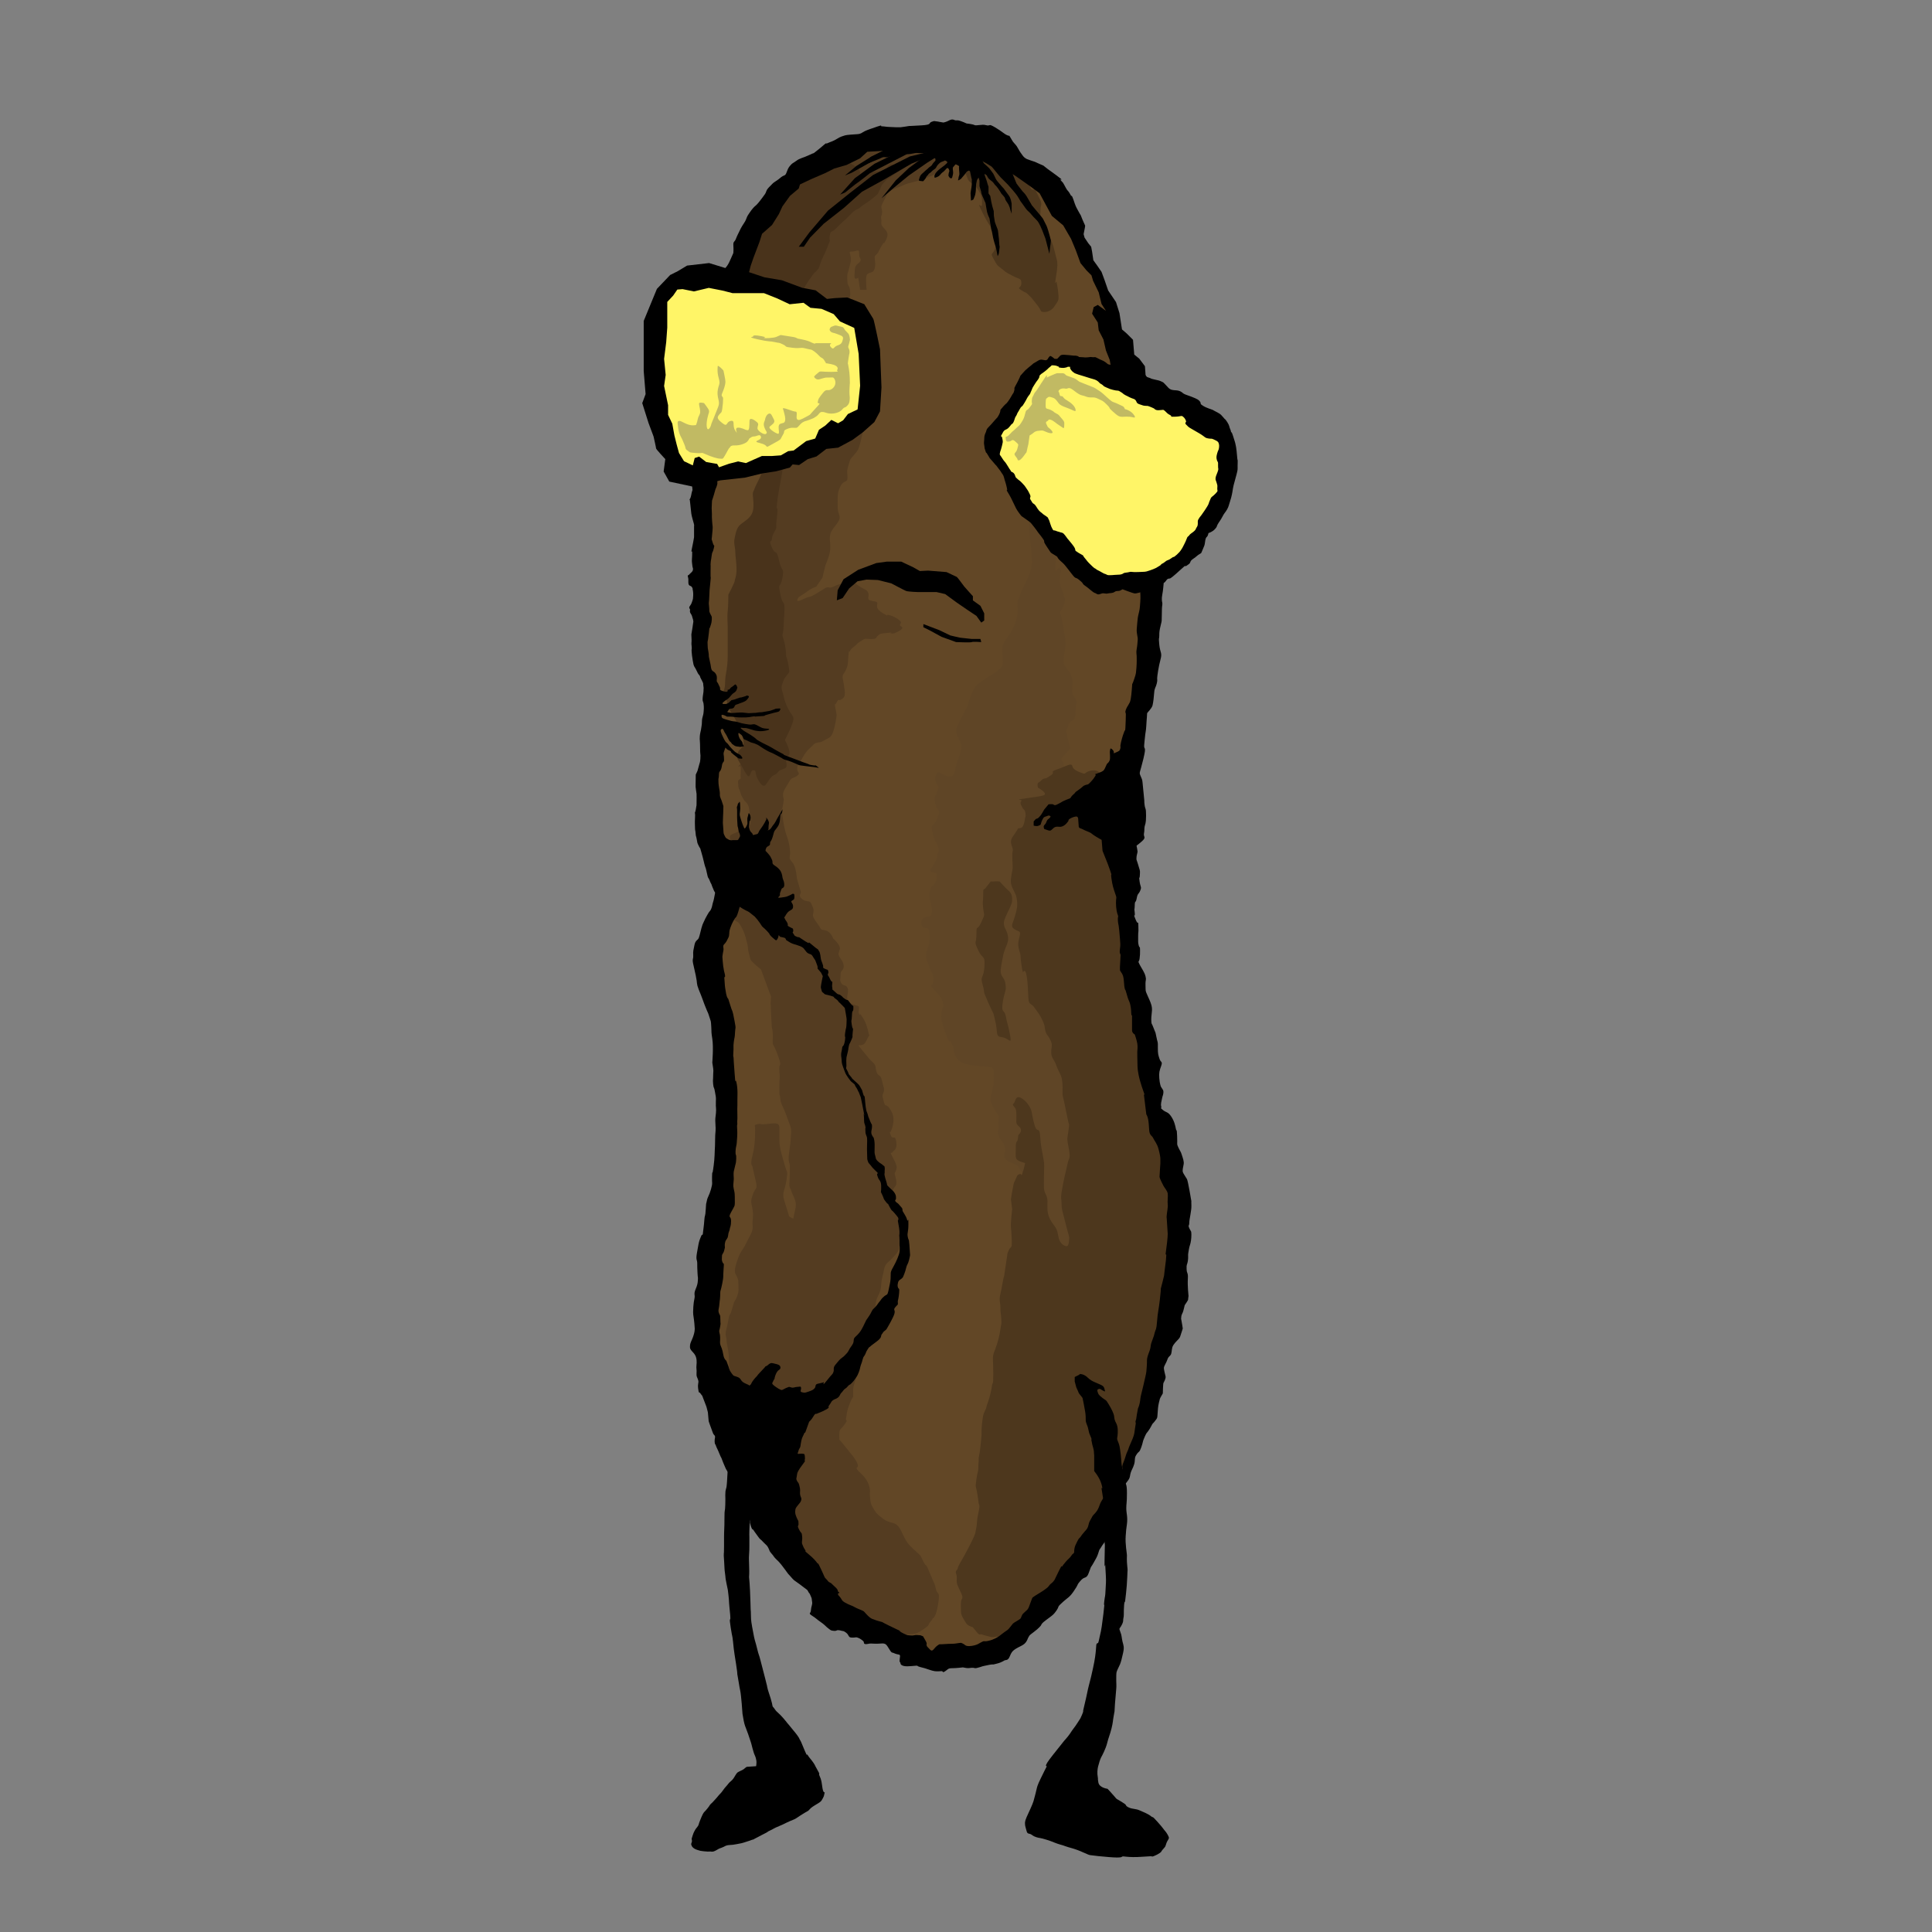 <?xml version="1.0" encoding="UTF-8"?>
<svg id="Layer_1" data-name="Layer 1" xmlns="http://www.w3.org/2000/svg" viewBox="0 0 512 512">
  <rect x="0" y="0" width="512" height="512" fill="#808080" stroke="none"/>
  <defs>
    <style>
      .cls-1, .cls-2, .cls-3, .cls-4, .cls-5, .cls-6, .cls-7, .cls-8 {
        stroke-width: 0px;
      }

      .cls-2 {
        fill: #5f4526;
      }

      .cls-3 {
        fill: #4d371d;
      }

      .cls-4 {
        fill: #624726;
      }

      .cls-5 {
        fill: #49331b;
      }

      .cls-6 {
        fill: #c1ba63;
      }

      .cls-7 {
        fill: #fff567;
      }

      .cls-8 {
        fill: #543c21;
      }
    </style>
  </defs>
  <path class="cls-4" d="m187.33,216l1.44-24.89-.72-9.89-2.83-10.98,1.11-44.43,8.33-51.81,4.94-14.83,8.81-12,14.24-9.67,31.53-3.28,15.08,7.42,11.85,10.92,10.03,21.33,4.41,16.33,7.67,15.89,2.89,51.47-4.22,30.22-3.89,28.2.98,30.54,4.88,30.62,5.92,35.01.66,30.83-6.58,29.33-8.03,23.83-7.67,16.42s-10.67,14.83-11,14.83-12.25,10.55-12.25,10.55l-17.58,1.78-8.33-4.08-15-5.83-11.97-13-7.44-11.67-12.27-25.25-5.06-26.42,2.69-23.08,2.37-21.42-.87-21.25-.78-20.25-3.67-15.33,2.94-10.25,1.15-5.58-2.17-9.67-1.58-10.67Z"/>
  <path class="cls-2" d="m282.82,205.11s-.93-1.16-.93-2.47-1.44-.64,0-2.31,1.67-1.78,1.67-2.11-.69-2.56-.74-3.22-.51-1,0-1.89,0-1.11.81-1.78,1.37-.39,1.37-2.69.67-2.31,0-3.42-1-1.56-.89-2.56.22-1.78.11-2.33-.46-1.78-.95-2.44-1.38-1.44-1.38-2.56,0-.78.22-2.44.44-2.78.22-3.56-.56-3.33-.56-3.33c0,0-.51-2.33-.53-2.78s-.75-.56,0-1.56,1.09-2.33.98-2.89-.22-.83-.56-1.86-.63-1.36-.76-2.25.02-1.15,0-2.24.58-.65-.05-1.76-1.41,3.11-1.08-1.83l.33-4.94s-2.11-.56-2.89-2.22-1.89-4.89-1.89-4.89c0,0-2.8-.67-2.68,1.44s.23,3.78.57,6.89.56,4.33-.33,6.78-1.78,3.56-2.67,6-.56-.22-.56,4.11-3.44,7.46-3.89,8.89.22,4.11-.11,5.44-5.25,3.78-5.62,4.33-1.38.11-2.71,3.67-.33,1.67-2,4.89-2.33,4-1.56,5.89,1.44,1.89.67,4.56-.94,2.33-1.14,3.56-.42,3.11-2.31,2.44-2.08-1.44-2.65-.78-.76,2,0,3,.35.56,0,2-.88.56-.5,2.89,1.71,1.33.6,4-1.78,1.19-1.44,3.15.25,1.85,1.35,3.85-.21,2.56,0,3.11-1.43,3-1.43,3c0,0-.75.78,0,1.22s1.53-.44,1.31,1.56-1.4,1.78-1.64,3-.53,1.44,0,3.22.42,3.22.2,3.67-1.36.22-2.07.78-.73,2,0,2.44,1.51-.56,1.73,2.11-1.78,4.74-.78,6.81.78,2.41,1.22,2.96.78,2.44.11,3.22,1,1.56,2.22,3.33.56,2.89.22,4.44,1.56,6.52,2,7.15.09-.82.93,1.07-.07,1.33.89,3,1.85,2.11,5.18,2.56,5.09-.22,4.93,1.89.18,2.22-.38,4.44-.67,2.89.22,4.67,1.69,2.11,1.51,2.67,0,3.11,0,3.11c0,0-.51.11-.07,1.67s1.33,1.56,1.67,3.11-.78,2.11.22,3.22,2.75.89,3.56,2.33,1,.78.89,4.11-.67,2.67,0,8,.33,4.11,1,6.44,10.82,14.89,10.82,14.89c0,0,11.33-7.32,11.53-9.1s-11.53-95.34-11.53-95.34v-33.44Z"/>
  <path class="cls-8" d="m193.11,366s.56-.86.28-2.82-.17-2.4-.28-4.18-.56-2.67-.56-3.78-.56-1.22,0-3.22.49-3.22.91-3.67.86-3.11,1.31-3.67.78-1.67.89-2.22,0-2,0-2.89-.89-1.89-.89-2.44-.11-.78.44-2.56,1-2.56,1.67-3.56.89-1.67,1.67-3.11,1-2,.89-3.33.28-1.78.03-3.78-.75-2,0-4.11,1.31-1.33.86-3.44-.89-3.67-.89-4-.78-.22,0-3.11.67-6.56.67-7.22-.4-.78.75-1,.14.22,2.25,0,3.44-.56,3.44,1v3.33c0,2,.78,4.33,1.44,6.67s.78,1.11.44,3.78-1.22,3.22-.67,5.22,1.33,3.89,1.67,5.78-.11,2.78,0,4.78.33,3.11-.22,4.89-.89.78-.33,3.78.78,4.67.56,6.33-.39,2.22.14,4.11-.25.78.97,4.33,1.94,3.78,1.47,5.78.14,2.44,0,4.11-1.13.11.15,3.11,1.17,2.03,1.89,3.96,1.72,2.38,2.72,3.82,1.2,1.33,1.77,3.11.01,1,1.35,3,2,1.89,3.89,4.33,2.78,3.22,3.44,4.78-1.44.44,1,2.67,2.33,4.67,2.33,4.67c0,0-.11.67,0,1.44s0,1.67.78,2.89.67,1.44,2.78,3,3.33.22,4.78,3.33,1.78,3.33,3.56,5,1.22.89,2.22,2.89.33-.33,1.78,3.22,1.22,2.44,1.56,4.11,1.11.33.67,3.44-1,4-1.44,4.33.22-.11-.67.89.17.62-2,2.11-2.8,1.11-4.62,1.28-1.93,1.28-4.93.06-3.78-1-6.89-3-2.56-.22-8.44-5.56-7.44-5.11-9-9.33-2.11-6-2.67-7.67-1.78,1.67-1.67-5.22.44-7.78-.56-11.78-6.78-17.89-7.67-18.89-5-5.78-5-5.78Z"/>
  <path class="cls-3" d="m269.11,432.44s.22.22-1.33.56-2.66,1.02-3.28.79-1.06.23-1.95,0-1.67-.38-2.33-.64-.44.52-1.44-.71l-1-1.22s-1.33-.33-1.78-1.11-1.3-1.89-1.32-2.89-.1-1.78,0-2.78.81-.56-.05-2.44-1.19-2.19-1.08-3.59-.6-1.63-.02-2.3-.17-.11,1.15-2.33,3.1-5.78,3.43-6.56.33-.78.56-2,.22-1.89.33-2.78.56-2.56.56-3.22-.11.11-.33-1.78-.67-3.56-.67-3.78.33-2.89.56-3.56.11-2.22.22-2.67-.11-.78.11-1.56.44-3.33.56-4.33.11-1.33.11-2.44.33-3.89.56-4.44.32-.78.55-1.22,0-.33.56-1.78,1-3.67,1.11-4.56.33.28.33-2.97-.22-4.14,0-5.03-.22.44.56-1.67,1.11-3.67,1.33-5.22.33-1,.22-2.78-.22-1.22-.22-2.78-.44-2,0-3.78.67-3.78.89-4.44-.22,1.78.33-1.89.44-3,.56-3.67-.11-.33.44-1.56.89-.11.78-2.78-.11-2-.22-3.22.33-4.89.33-4.89l-.33-2.56s0-.11.22-1.44.56-2.89.56-2.89l.83-1.81s.08-.42.75-.58.25,1,.67-.17.74-2.75.74-2.75c0,0-1.49-.42-1.83-.67s-.75-.33-.67-2-.08-2.67.33-3.08.17-1.58.5-1.83.75-.83.5-1.5-1.17-.92-1.17-1.83.08-2.33-.08-3.17-1.25-1.25-.67-1.67.42-2.33,2-1.5,2.67,2.75,2.83,3.75.67,3.75,1.17,4.42.92-.33,1.08,2.08.42,3.42.83,5.67.17,2,.17,4.92-.17,3.5.5,4.75.33,2.25.42,3.92.67,2.83,1.75,4.25.92,2.17,1.25,3.42,1.08,1.83,1.83,2.08.83-.75.92-1.75,0-.42-.92-4.17-1.08-3.67-1.08-5.17-.33-1.33.08-3.67.5-2.67.83-4.17.58-2.33.75-3.25.72-1,.36-3.08-.61-2.67-.44-3.75.47-3.11.44-3.55.23,2.22-.77-2.86-1-4.08-1-5.08.08-2.42-.17-3.75-.92-2-1.5-3.67-1.33-1.92-1.33-3.42.5-1.83-.25-3.33-1-1.17-1.33-2.5.08-.83-.67-2.5-1.08-1.92-2.17-3.5-1.58-.33-1.67-3.25-.39-6.5-.94-6.5-.33.78-.56,0-.56-3.44-.56-4.11-.78-2.11-.56-3.56.78-2.44.22-2.78-2.33-.67-1.78-2.11,1.11-3.44,1.22-4.33,0-2.33-.33-3.22-1.33-2.33-1.33-3.61.45-2.94.5-3.5-.27-3.56,0-4.56-1.16-2.11,0-3.78,1.5-2.33,1.5-2.33c0,0-.22.22.67,0s1.11-2.67,1.11-2.67c0,0,.22-.22.11-1.22s-.67-1.11-.78-1.44-.89-1.22-.33-1.78-2.56-.22,1.44-.78,5.11-.67,4.78-1.33-1.78-1.44-1.78-1.44c0,0-.44-1.11.22-1.44s.78-.89,1.44-1,.44,0,1.78-.89-.67-.78,1.67-1.56,3.78-1.89,4-.78,2.33,1.67,2.89,1.89.44-.33,1.67-.67,2.38-.22,3.19,1.11.81-1.11,2.7,4.22-1,5.44,1.11,15.33,2.67,9.22,2.89,13.67.44,14.11,1,18,1.78,7.44,2.44,11.33,1.78,9,2.67,14,.33,9.89,1.11,11.67,2.11,5.56,2.89,8.22,3.56,29.33,3.56,29.33c0,0-1.22,8.11-1.89,11.78s-2.22,10.89-2.67,12.67-2.22,14.56-2.22,14.56l-6,15.67-6.94,18.45-10.5,15.11-13,13Z"/>
  <path class="cls-3" d="m256.75,40.33s.6.81.1,2.93-1.82,1.18-1,2.71.32,1.6,1.57,2.53.23-.43,1.58,1.5,1.25,2.67,1.25,4.17-1.96-1.98.33,2.58,2.58,3.5,2.92,5,.98,1.19.36,3.64-1.61,1.28-.61,3.11.92,1.75,2.25,2.75.36.53,2.6,1.72,2.57.69,2.57,2.11-1.42.92,0,1.83,1,.33,2,1.33.33.25,2,2.33.83,1.92,1.67,2.08,1.71-.17,2.15-.5.69-.5,1.19-1.33.92-.92.83-2.5-.42-3.08-.5-3.58-.67,1.58-.17-1.33.42-3.83.25-4.5-.42-1.67-.58-2.25-.39-1.81-1.03-3.03-1.39-1.89-1.72-2.64-1.08-1.75-1.08-2.83.08-2.42.08-3,.5-.92-.08-2.17-1.25-2.59-1.42-2.72-.97.41-1.31-.97-.52-1.72-1.6-3.72-1.33-2.47-2.17-3.19.64-.72-4.26-2.56-8.15.5-8.15.5Z"/>
  <path class="cls-8" d="m253.27,39.31s-.73.36-1.17,1.81.08,1.07-1.17,2.11-2.07,1.78-3,2.67-1.17.62-2.62,1.33-4.64,1.22-5.75,1.78-3.06,1.08-3.83,1.74-.39.37-1.17,1.82-1.14,2.11-.96,2.56.27,1.44,0,2,.06.78-.05,1.89,1.31,1.67,1.6,2.78-.93,2.78-.93,2.78c0,0,.32-1-.73.83s-.49,1.17-1.05,1.83-.78.33-.56,1.89-.14,2.56-.62,2.89-1.27.17-1.6.97,0,3.81,0,3.81h-1.73l-.49-3.22s-1.11.94-1-.58,0-1.97.44-2.64,1.64-1,1.04-2,.29-2.33-1.04-1.89-1.92-.14-1.63.82.3,1.85.07,2.62-.44,1.89-.67,2.44-.11,2.44,0,2.89.52.67.59,1.56.15,1.28,0,1.78.15.11,0,2.11-.15,4.33,1.07,7,2.84,1.78,2.64,6.56-.75,11.44-.86,12.56-.44,2.11-.44,3.56-.46,2,.27,3.11l.72,1.11s-.65,3-1.1,4.22-2.03,2.39-2.3,3.19-.63,2.03-.72,2.64.21,1.83,0,2.5-1.12.22-1.88,1.89-.65,2.44-.65,3.67-.01-.33,0,1.78,1.31,2.33-.23,4.33-1.65,2.22-1.77,3-.11,1.11,0,2.11.11,2.22-.56,4.11-.56,1.22-.89,2.56-.56,2.44-.56,2.44l-1.67,2.44s-1.11.33-2,1-2.65,1.78-2.65,1.78c0,0-.87,1.22,0,1s1.87-.89,2.54-1,1.24-.39,2.73-1.31l1.49-.92s.67-.56,1.33-.33,1.91-.79,3.12-.95,1.77-1.44,2.54-.61.4-.26,1.26.42-.28-.09,1.23.91,1.73.67,2.18,1.67-.8,1.83,1.15,2.14,1.02.53,1.21,1.64,2.68,2.22,2.68,2.22c0,0-.38-.44.96,0s2.78,1.44,2.67,1.89-.67.56.22,1.11-2,1.7-2,1.7c0,0-.44.15-.89,0s1-.37-.44-.15-2.11,0-2.89.67-.25.89-1.51,1-1.82-.33-2.6.22-1.22.67-1.67,1.22-1.37.89-1.74,1.78-.15-1.33-.37.89,0,2.56-.67,4-.89,1.11-.89,1.89.11.67.33,2.11.33,1.89.22,2.78-1.33,1.33-1.33,1.33c0,0-.36-.44-.79.56s-.65-.17-.32,1.69.44,1.2,0,3.64-1,3.44-1.33,3.78-1.44.78-2.11,1.22-1.71.11-2.41.89-1.72,1.32-2.81,3.33-1.52,2-1.48,3.11.96,1,0,1.78-1.4.22-2.18,1.67-1.78,2.44-1.56,3.78.27.28-.03,2.33-.59-.11,0,3.89,1.25,4.56,1.59,6.33.33,2.56.22,3.33-.11.67.78,1.78,1.11,4.22,1.11,4.22c0,0,.11.44.56,1.89s.22.78.44,1.44-.89,1,.33,2,2,.22,2.44,1.22.74,1.44.59,2.33-.37.89.52,2.22,1,1.33,1.33,2,.78.22,1.89.78,1.67,2.35,1.67,2.35c0,0-.58-1.01.77.54s.68,2.22.68,2.22l-.11.56s-.44.33.44,1.56,1,2.11.67,2.78-.67.44-.67,1.67-.33,1.22.22,2.11,1.22.22,1.67,1.33-.91,2.97.6,3.87,2.4.57,2.4,1.24-.33,1.44.22,1.89-.67-1.33.56.44,1.56,3.56,1.78,4.56.44-.33-.67,2-3.22-.22-1.11,2.33,1.89,2.39,2.89,3.31.56,1.25,1,2.58,1,.33,1.44,2.33.67,2,.44,2.89-.56.56,0,2.56.56,0,2,2.56-.22,5.56-.22,5.56c0,0-.44-.44.11.89s1.11-.44,1.44,1.67-.78,2.33-1,2.78-1-.56.22,1.67.89,2.56.67,3.22-.44.44-.22,1.22.44,1.67.33,2.33-.8.91-.9,1.79-.14,2.07.82,2.95-2,1.25-.79,2.67,1.76-.07,1.98,3.71-.36,3.83-.32,5.21-.57,1.9-1.79,3.24-1.89,1.33-2.22,3-.67,2.44-.78,4-.11,1.56-1,3.44-.33,4.11-.33,5.33-.67,1.33-1,2.11-4.44,5.44-4.44,5.44c0,0,.36,1.42,1.11,2.44s1.32-.4.25,2.61-1.03,2.83-1.58,4.5-.44,2.11-.44,3.33,0,.11-.89,2.33-.78,3-1,4,.78,0-.44,1.67-1.33.89-1.33,3,.22,3.56-.11,4.56-20-12.33-20-12.33v-54l8,4.22s-.22.33.11-1.11.67-2.5.33-3.64-1-2.25-1.11-2.8-.56-.44-.44-2.22.11-3.33.11-4.22-.56-1-.22-3.44.44-3.33.44-3.89.33-2.11-.11-3.33-.11-.11-1-2.67-1.56-3.11-1.67-4.67-.22.44-.22-2.67.22-2.22,0-4.56.89-.67-.44-4.22-1.33-2.33-1.33-3.56.11-.56,0-2.33-.22-.22-.33-3-.22-4-.22-4.78.11-1.78.11-1.78l-2.67-7.22c-1-.78-2.67-2.22-2.78-2.67s-.67-2.33-.67-2.89-.11-1.11-.67-3.11-1.67-3.67-2-3.89-1.67-.56-1.44-2.11-.56-7.44-.67-8.61-.98-2.72-1.82-4.83,1.55-5.58,1.85-6.18-.81-1.04.97-1.71,4.08-2.21,4.08-2.21c0,0,.49.17.32-1.42s-.18-2.38-.4-3.38-1.11-1.65-1.11-1.65c0,0-.86-1.24-1.04-2.01s-.62-1.32-.62-1.94-.22-1.4.11-1.62.58-.22.51-.67.07-1.82,0-2.67-1.52.65-.07-.84,1.89-2.05,2.89-3.49,1.49-2.01,1.63-2.89.48-3.22.48-5.66-.56-3.78-.67-6.11,0-5.33,0-5.33l-.94-21.41,1.22-17.25,4.83-53.33,7.67-32.83,6.42-10.17,3.75-5.19s21.78-1.9,22.33-1.96,7.44,2.46,7.44,2.46Z"/>
  <path class="cls-3" d="m262.54,233.61s-.99,1.28-1.43,1.83-.56-.44-.56,1.78-.22,1.22,0,3.44.64,1.22-.51,3.78-1.27.33-1.27,3.11-.78,1.56.44,4.22,1.89,1.11,1.67,4.44-1.22,2.22-.44,4.89-.33.56,1.44,4.56,1.11,1.78,1.89,5-.11,4,1.78,4.22,2.67,2.33,2.11-.67-.78-3-1.11-4.89-1.33-.67-.78-3.89,1-2.67.67-4.78-1.67-1.56-1.11-4.67.56-3.22,1.11-4.67,1-2.11.56-3.78-1.56-2.11-.56-4.44,1.78-3.44,1.78-4.44,0-1.78-.89-2.56-2.43-2.5-2.43-2.5c0,0-1.37-.06-1.53,0s-.83,0-.83,0Z"/>
  <path class="cls-5" d="m239.56,44.53l-4.4,2.92s-1.4,1.33-1.56,1.78-.87,2.11-1.13,2.33-.05,0-1.21,1-2.85,1.89-3.33,2.44-.93.11-2.6,1.89-2.02,1.78-3.57,3.44-1.65.44-1.88,2.33.56-.11-.56,2.72-.67,1.39-1.56,3.5-.33,1.78-1.44,3,.78-1.33-1.11,1.22-2.56,4-2.56,4.78.67-1.89,0,1.67.22.56-1,8-.67,4.56-2.44,11.44-1,5.11-.33,10.33,2.56,2.73.56,6.89-2.43,2.82-2.32,5.35.77.53-.23,5.87-.78,4.56-1,6.33.44-.11,0,3.33.11,2.33-.44,3.44-.78,1.22-.89,2.33-1-.11,0,2.22,1.11,0,1.89,3.44,1.44,1.67.89,4.67-1.22.89-.56,4.22,1.22,1.44,1.11,4.44-.11.78-.22,4-.67,1.56,0,3.67.67,4.44.67,4.44c.5,1.17.83,3.5.83,4s-1.17,1.33-1.5,2.33-.83,1.5-.33,3,.33,2.11,1.5,4.47,1.83,1.86,1.17,3.86-2,4.5-2,4.5c0,0,2.06,3.6.81,4.26s.36,2.74-.81,3.24-1.33.33-2,1.17-.83.17-1.91,1.5-1.42,3.17-2.92.83-.44-3-1.56-3-.5,3.61-2.44,0-2.03-2.74-1.65-4.53,2.69-.86.77-5.81-3.37-5.5-3.58-7.42-1.51-1.92-.94-3.25.23-2.5.57-4.33.5-3.33.5-5v-7.67c0-.83-.17-2.83,0-4.17s.17-4.33.17-4.33c0,0,1.67-3.22,1.67-3.61s.5-1.22.5-3.06-.33-3.5-.33-4.67-.5-2.33-.17-3.67.41-2.67,1.62-3.67,3.1-1.83,3.32-4.17-.39-3.83,0-4.5.07-.44,1.22-2.67,1.09-2.67,1.13-3.83-.15-2.33-.06-3-.04-.11.69-7.56-.17-35.61-.17-35.61c0,0,.57,4.33-1.93,0s-2.83-4.83-3-5.83-.5-5.06.33-6.44,10.5-16.22,10.5-16.22l8.62-6,6.98-2.83s-1.13,1.56,1.33,2.94,3.25,2.5,2.27,3.22-.37,2-.37,2c0,0,2.28-2.04,3.39-2.61s3.83-.06,4.5-1.36,2.34-.69,2.34-.69l2.18.69Z"/>
  <g>
    <polygon class="cls-7" points="181.85 72.97 176.35 77.06 173.85 100.72 177.85 120.89 183.02 124.61 195.85 124.61 212.77 120.06 227.18 112.22 231.27 103.39 225.85 81.72 192.66 73.65 181.85 72.97"/>
    <polygon class="cls-7" points="283.63 95.78 275.93 96.39 262.54 117.11 266.49 124.94 273.09 134.67 282.85 148.06 290.35 154.06 301.35 154.06 314.1 148.83 324.77 131.14 324.77 115.81 312.6 107.81 295.9 99.36 283.63 95.78"/>
    <path class="cls-1" d="m233.21,92.56s-1.56-7.72-1.78-8.06c-.22-.33-2.39-3.89-2.39-3.89l-4.5-1.78-3.33.17-2.06.22-3-2.28-3.56-.67-5.39-2-4.61-.78-4.17-1.39-6.17-1.06-4.33-1.33-5.83.67-2.5,1.5-2,1-3.5,3.67-3.5,8.5v13.28l.5,6.11-.89,2.39,1.67,5.28,1.33,3.56s.67,2.94.67,3.17,2.44,2.83,2.44,2.83l-.44,3.28,1.5,2.67,6.5,1.39,7.06-1.72,6.5-.72,4.56-1.11,3.67-.56,3.67-1,.72-.83,1.72.17,2.28-1.56,2.33-.72,2.61-2,3.11-.33,3.83-2.06,2.72-2,3.06-2.72,1.5-2.83.39-6.33-.39-10.11Zm-5.94,15.94l-2.56,1.22-1.28,1.67-1.33.78-1.78-.89-1.61,1.5-1.67,1.11-1,2.33-2.39.67-3.33,2.5-1.44.17-1.94,1.11-2.33.17h-2.69l-2.14.94-2.11.94-2.06-.44-2.39.61-2.67.94-.5-.89-2.89-.5-1.89-1.44-1.17.39-.5,1.94-2.33-1.11-1.33-2.17-.61-2.22-.61-2.44-.56-3.11-1.11-2.33v-2.56l-1.06-5.11.42-2.92-.42-4.25.56-4.44.28-3.83v-6.83l1.56-1.67,1.11-1.61,1.39-.11,3,.61,3.94-.94,3.67.72,2.61.67h8.33l3.5,1.39,3.33,1.56,3.67-.39,1.83,1.33,2.94.28,3.22,1.39,1.67,1.94,3.78,1.72,1.17,6.89.39,8.44-.67,6.28Z"/>
    <path class="cls-1" d="m221.77,159.11l.22-2.67,1.56-2.94,3.89-2.5,4.78-1.78,2.83-.39h3.78l3.17,1.5,1.78,1,2.17-.11,4.89.39s2.56,1.22,2.72,1.28,1.72,2.22,1.94,2.5,2.33,2.61,2.33,2.61v1.11l2,1.44,1,2v1.89l-.78.56-1.28-1.78-2.5-1.67-2.67-1.83-3.11-2.28-2.28-.53h-4.83s-2.72-.08-3.28-.31-3.89-2-3.89-2l-3.56-.89-3-.11-2.39.44-2.22,1.89-1.72,2.56-1.56.61Z"/>
    <path class="cls-1" d="m244.71,165.39l4.22,1.61,2.89,1.39s2.5.61,2.67.61,3,.33,3,.33h2.33l.22.83s-2.28-.17-2.5,0-4.17,0-4.17,0l-3.83-1.39-3.17-1.72-1.67-.83v-.83Z"/>
    <polygon class="cls-1" points="211.68 65.39 214.52 61.56 219.43 55.81 224.93 51.39 231.35 46.39 241.1 41.47 253.27 38.47 241.52 43.39 234.35 47.56 228.43 50.81 223.68 55.06 218.27 59.31 214.68 62.97 213.02 65.39 211.68 65.39"/>
    <path class="cls-1" d="m222.65,51.56l3.89-4.33,5.22-3.83,6.44-3.17,5.72-1.75,8.17-.97-3.78,1.5-7.11,1.39-5.5,2.83-5.17,2.67s-3.22,2.56-3.39,2.61-3.17,2.5-3.17,2.5l-1.33.56Z"/>
    <polygon class="cls-1" points="223.93 46.5 226.93 44 230.82 41.56 234.77 39.67 240.15 37.5 246.38 36.78 240.21 38.83 234.21 41.06 230.1 43.33 225.71 45.78 223.93 46.5"/>
    <polygon class="cls-1" points="233.6 52.56 237.38 47.81 240.85 44.53 244.77 41.64 255.85 36.78 245.68 43.14 240.85 46.5 237.02 49.64 233.6 52.56"/>
    <path class="cls-1" d="m197.93,74.39l1-3.92.75-2.17,1.58-4.17.69-2.17,2.64-2.33,1.83-2.92.92-2,2-2.79,2.33-1.96.33-1.08,3-1.42,3.67-1.58,2.42-1.22,3.25-.94,3.58-1.75,1.92-1.75,4.28-.25,8.47-1.5,3.32-.24,3.24.43,4.11.64,5.42,1,3.25,1.33,2.42,2.25,4.58,2.61,4,2.81,2.58,1.92,1.75,3.25,1.5,2.75,3,2.5,2.08,3.58,1.25,3,1.25,3.42,1.58,1.92,1.33,1.33.42,1.42,1.5,3.08.75,3.08,1.17,1.83-2.17-1.58-1.08.58-.42,1.75,1.5,2.33.25,2.08,1.25,2.42.67,2.92,1,2.5.42,2.42,2.67,3,8.08,1.67-1.67-3.11-.17-2.31-1.5-2-1.33-1.08-.33-3.92-1.67-1.67-1.25-1.08-.67-4.33-.92-2.92-2.08-3.08-.92-2.67-.83-2.25-1.17-1.7-1-1.38-.33-2.25-.25-1.33-.75-.92-1-1.5-.25-.92.33-1.67.08-.58s-.58-1.25-.67-1.5-.5-1.25-.5-1.25c0,0-.42-.67-.58-1s-.33-.58-.5-.92-.33-.67-.5-1.17-.67-2.08-.83-2.04-.25-.21-.58-.79-.58-.58-1-1.42-.75-1.33-.75-1.33c0,0-.5-.5-.67-.75s1.33.56-1-1.14l-2.33-1.69-1.17-.92s-.92-.42-1.33-.58-.83-.42-1.17-.5-1.67-.58-1.67-.58c0,0-.67-.17-1.25-.92s-.75-1.08-.92-1.33-.67-1.25-.92-1.5-.83-.97-.83-.97l-.92-1.53s-.33.17-1.58-.75-.83-.58-1.58-1.08-1.67-1-1.92-1-.42.25-1.25,0-2.5.25-2.92,0-2.08-.42-2.08-.42c-1.08-.5-2.08-.83-2.33-.83h-.58c-.33,0-.75-.5-1.67,0s-1.58.58-1.58.58l-1-.17s-.83-.17-1.08-.17-.25-.17-1.08.17.17.75-2.58.92-3.33.17-3.33.17c0,0-2,.33-2.25.33h-1.31c-.44,0-1.28-.08-1.78-.08s-1.42-.17-1.92-.17.5-.5-1.21.08-2.71.92-3.37,1.25-.83.67-1.83.75-2.92.17-3.33.33-1.17.28-2.08.89-2.08.94-2.58,1.19-.08-.33-1,.5-2.67,2.17-2.67,2.17c0,0,.33-.25-1.25.5s-2.33.75-3.33,1.5-.92.42-1.75,1.42-.75,2.22-1.42,2.44-.92.56-1.58,1.06-1.33.83-1.67,1.25-1.25,1.08-1.5,1.83-.39.83-1.19,1.92-1.39,1.75-1.72,2-.83.83-1.08,1.17-1.08,1.5-1.17,1.83-.42,1.08-.67,1.42-1,1.58-1.17,2-.75,1.42-1.08,2.33-.75.58-.67,1.75-.01,2.01-.01,2.01c0,0-.32.74-.66,1.49s-.58,1.33-1,1.92-1.25,1.42-1.25,1.42l1.75,2.5h4.75Z"/>
    <path class="cls-1" d="m278.1,67.26l-1.04-4s-.58-1.5-.83-2.17-.79-1.79-1.12-2.29-1.12-1.12-1.71-1.88-1.17-1.08-1.5-1.58-1.5-2.08-1.5-2.08c0,0-.54-1-.79-1.33s-.42-.62-1.04-1.33-1.04-1.21-1.42-1.62-1.75-1.75-1.92-1.92-1.12-1.33-1.12-1.33c0,0-1.17-1.46-1.33-1.58s-1.75-1.12-2.17-1.29-1.62-.88-1.62-.88l-3.13-1.29-1.67-1.75,4.38-2.46,9,7.71,1.83,4.46s1.38,1.83,1.58,2.04.67.67,1.04,1.25,1.33,2.33,1.46,2.5,1.08,1.25,1.33,1.58,1.42,1.62,1.62,2,.83,1.62.92,1.83.29.75.46,1.33.62,2.17.67,2.46-.17,1.71-.21,2.04-.17,1.58-.17,1.58Z"/>
    <path class="cls-1" d="m268.1,56.64v-2.67s-.12-.67-.21-1-.33-.88-.5-1.1-1.38-1.9-1.38-1.9c0,0-.83-.88-1-1.12s-.92-1-1.08-1.38-.71-1.46-.71-1.46l-1-1.35s-.54-.53-.71-.69-.75-.67-.75-.67l-.79-1.29-2.38-2.04-1.46-1.17-.29,2.17s.92,2.17,1,2.29.25,2.29.29,2.46.25,1.29.33,1.58.08-.25.08.62,0,1.29-.08,1.67-.25,1.5-.25,1.62.12,1.96.12,1.96l.62-.29s.42-.96.5-1.33.17-1,.17-1.29.04-1.33.08-1.54.21-1,.21-1l.42-.67.25.83v1.42s.21.83.38,1.29-.08.25.38,1.33.79,1.75.83,1.88.33,2.12.42,2.42.33,1.04.54,1.42.25,1.5.33,1.71.17,1.37.29,1.58.38,1.88.42,2,.29,1.25.38,1.46.42,1.37.46,1.54.38,1.96.38,1.96c0,0,.29-.51.33-.82s.21-1.68.21-1.68c0,0-.12-.46-.12-.92s-.17-2.08-.21-2.21-.08-1.21-.21-1.46-.75-2-.75-2l-.25-1.62-.04-1.25-.38-1.29-.29-1.29-.25-1.42-.46-.67v-1.75l-.25-.75-.25-.88-.29-.83-.21-.56-.04-.44.58.44s.29.68.67,1.01.62.46.92.75.5.71.67.83.5.54.83,1,.62,1,.79,1.25.88.87.94,1.21.27.71.35.79.58.88.58.88l.33.79.21.79.29.83Z"/>
    <path class="cls-1" d="m228.97,43.64l1.55-.54,2.58-1.04s.83-.46,1.17-.42.93.07,1.23-.08,1.88-.42,1.88-.42c0,0,1.94-.02,2.14,0s.06-.43.46-.38.33.2,1.5,0,.99-.26,2.04-.2,1.12-.04,1.88-.02.96-.06,1.54.15.33.42.42.71.54.7.54.7v.47s-.71.71-.88,1.08-.88.69-1,.89-.75.61-.96.86-.63.54-.83.75-.37.46-.46.71-.17.54-.21.67-.13.42.29.42.75.17.88,0,.5-.54.58-.71.21-.53.46-.72.22-.44.61-.65.51-.5.93-.79.67-.45.83-.79.46-.71.62-.84.37-.46,1.08-.67.46-.33.71-.21.71.33.38.67-.88.8-1.25,1.05-.83.66-1.04.83-.62.67-.71.79-.29.56-.29.61v.39s-.08.33.5.08.75-.33,1.12-.79.58-.54.83-.75.71-.76.71-.76c0,0,.21-.25.42-.14s.46.74.33.94-.21.93-.21,1.03.29.56.42.64.5.21.58-.17.25-.75.25-1.25-.21-1.16,0-1.45.67-.75.67-.75c0,0,.42.17.54.25s.42.21.37.33-.03.33,0,.92.16,1.14,0,1.49-.21,1.01-.21,1.01c0,0-.33.46.29.12s.5-.42.94-.88.48-.62.64-.79.33-.5.5-.58-.21.04.17-.08.13-.26.58.08.25.84.62.76,1.5-.62,1.04-2.25-3.13-6.58-3.13-6.58l-11.17-.53-6.88,1.32-6.78,3.46-1.85,2.08Z"/>
    <path class="cls-1" d="m327.93,121.83c-.06-.61-.11-1.22-.22-2.33-.11-1.11-.17-1.11-.28-1.72-.11-.61-.28-1-.67-2.28-.39-1.28-.5-.94-.5-.94,0,0-.06-.5-.28-.94-.22-.44-.11-.78-.72-1.72-.61-.94-.5-.67-.72-.89-.22-.22-.44-.56-.94-1.06s-1.5-.89-1.94-1.17,0,0-.33-.17c-.33-.17-1.5-.44-2.5-1.06-1-.61-.44-.56-.78-1.06-.33-.5-.67-.72-2.22-1.33-1.56-.61-.89-.28-1.67-.61-.78-.33-.61-.39-1.06-.67-.44-.28-.83-.39-1.39-.44s-.5,0-1.06-.11c-.56-.11-.83-.39-1.06-.61s-.22-.28-.72-.78-.44-.56-1.06-.83c-.61-.28-.67-.28-1.94-.56-1.28-.28-.67-.28-1.5-.5-.83-.22-.78-.69-1.5-.72-.72-.03-1.06-.61-2-.89s-1.56-.44-2.67-.78c-1.11-.33-1-.39-2.39-.72-1.39-.33-.56-.17-1.5-.27-.94-.1-.72-.29-1.5-.79-.78-.5-.94-.39-1.89-.93-.94-.54-.72-.19-1.44-.3-.72-.11-.44,0-1.44.06s0,0-1.44-.06c-1.44-.06-.28-.06-1-.28s-.78-.06-1.5-.17c-.72-.11-.72-.06-1.89-.17-1.17-.11-1.33.32-1.33.32l-.72.75h-.67s-.72-.63-1.06-.75c-.33-.11-.83.89-.83.89l-.29.2s-.14.1-.99-.09c-.85-.18-1.22.28-1.94.67-.72.39-.33.17-1,.72-.67.56,0,0-.83.67-.83.67-.89.78-1.44,1.39-.56.61,0,0-.5.56s-.22.33-.22.33c0,0-.61,1.39-1.22,2.44-.61,1.06-.17.61-.39,1.39-.22.78-.06.33-.44.94-.39.61-.56,1.06-1.17,1.89-.61.83-.22.28-.89.94s-.22.28-.83.94c-.61.67-.17.33-.44,1.06-.28.72-.17.39-.39.83s-.33.56-.67.89c-.33.33-.56.67-1.22,1.39s-.39.44-.89.94-.39.83-.61,1.28-.39.89-.39,1.61-.17.94,0,1.83c.17.89-.06.28.28,1.33.33,1.06.17.33.39.72.22.39.5.78.67,1.11.17.33,0,0,1.06,1.28,1.06,1.28.61.61.83.94.22.33.67.83,1.06,1.39.39.56.39.67.61.92s.44,1.13.5,1.41.28.72.56,2,0,.39,0,.67.22.5.56,1.11c.33.61.44.72.67,1.22s.67,1.39.83,1.72c.17.33.33.67.33.67,0,0,.11.28.44.78.33.5.72,1,.94,1.28.22.28.39.33.39.33,0,0,1.28.89,1.72,1.22s.61.5.89.89c.28.39.83,1,1.11,1.44.28.44.56.78.78,1.06s.56.67,1,1.33.17.44.28.83c.11.39,1.44,2.28,1.61,2.56.17.28.44.39,1.33.94.89.56.33.28.78.83.44.56.83.78,1.33,1.28s1.11,1.33,2.28,2.83c1.17,1.5.78.61,1.89,1.5,1.11.89.89.89,1.11,1.17.22.28.5.33,1.89,1.5,1.39,1.17,1,.61,1.56,1s.94.11,1.5-.05c.56-.16.89.16,1.56,0,.67-.16,1.22,0,1.83-.43.61-.42.94-.03,1.61-.42.67-.39.56-.22.56-.22,0,0,2.61,1,3.06,1.06.44.06,1.06-.11,4.33-1.11s2.33-.89,2.78-1.22c.44-.33.89-.44,1.33-1.11.44-.67.78-.39,1.06-.56.28-.17.67-.39,2.72-2.28,2.06-1.89.67-.44,1.67-1.11s.72-.56,1-1.11c.28-.56,1.06-.83,1.56-1.33s1.17-.72,1.28-.94c.11-.22.5-1.22.72-1.72.22-.5.17-.72.33-1.61.17-.89.39-.78.56-1.06s.28-.83.28-.83c0,0,1-.28,1.67-1,.67-.72.44-.67.72-1.22.28-.56.89-1.28,1.33-2.17s.78-1.11,1.22-1.89c.44-.78.44-1.17.67-1.78.22-.61.56-1.83.72-2.78.17-.94.11-.94.33-1.83.22-.89.44-1.56.78-2.89.33-1.33.28-1.11.28-2.33s.06-1,0-1.61Zm-4.88-3.15c-.12.75-.21.5-.46,1.38s-.29,1.25-.08,1.92c.21.67.33.12.29,1.33-.04,1.21.25.71-.12,1.75-.38,1.04-.46,1.08-.54,1.62-.08.54.17.75.29,1.29s.25.46.17,1.33c-.08.88.38.62-.46,1.5-.83.88-1.12.79-1.33,1.38-.21.58-.33.67-.5,1.29s-1.92,3.04-1.92,3.04c0,0-.92,1.04-.96,1.58s.12,1.04-.25,1.58c-.38.54-.12.46-.58.96-.46.5-1.12.75-1.42,1.21s-.46.21-.67.88c-.21.67-1.12,2.38-1.12,2.38,0,0-.42.75-.83,1.21-.42.46-.96.96-1.33,1.21s-.04-.17-.88.46c-.83.62-.96.35-1.54.86-.58.51-.88.51-1.08.72s.04.12-.75.58c-.79.46-.38.29-1.29.67s-.38.12-1.29.46c-.92.33-1.04.25-2.79.33s-1.79-.17-2.33,0c-.54.17-1.25.12-1.54.33-.29.21-.67.38-1.5.38s-2.5.29-2.92,0c-.42-.29-.46-.08-1.33-.62-.88-.54-1.29-.62-1.54-.88s-.12.08-.96-.71c-.83-.79-1.04-1.03-1.25-1.26-.21-.24-.71-.9-1-1.24-.29-.33.12-.25-.75-.71-.88-.46-1.25-.79-1.25-.79,0,0-.17.04-.25-.25-.08-.29-.04-.42-.33-.88-.29-.46-.21-.29-.71-.96-.5-.67-.83-.96-1.04-1.25-.21-.29-.71-1-1.04-1.33-.33-.33-.62-.25-1.04-.42-.42-.17-.46-.08-1-.33s-.62.08-.88-.42-.42-.79-.62-1.46c-.21-.67-.29-1-.5-1.29-.21-.29.21-.12-.54-.67s-.71-.42-1.04-.75c-.33-.33-.75-.46-1.29-1.29-.54-.83-.42-.71-.71-1.04-.29-.33-.54-.25-.79-.75s-.5-.67-.5-.96.29-.33,0-.96-.42-.83-.58-1.12c-.17-.29-.42-.58-.62-.92-.21-.33-.29-.38-.5-.62-.21-.25-.08-.08-.54-.58s-.96-.75-1.12-.96c-.17-.21-.38-.21-.5-.58s-.17-.58-.46-.92c-.29-.33-.62-.25-.75-.56s-.33-.44-.62-.98c-.29-.54-.58-.88-.71-1.12s-.5-.54-.75-.96c-.25-.42-.75-1.12-.75-1.12,0,0-.25-.08,0-.92s.25-.62.46-1.54c.21-.92.25-.96.21-1.38-.04-.42-.08-.38-.17-.88-.08-.5-.54-.04-.12-.71.42-.67.42-1.04,1.04-1.33.62-.29.71-.42,1.04-.79.33-.38.58-.71.58-.71,0,0,.21.04.5-.54s.33-1.17.62-1.54.33-.79.58-1.12c.25-.33.58-1.17.92-1.42s.33-.33.79-1.04c.46-.71.75-1.5,1.17-1.96.42-.46.38-.71.54-1,.17-.29.33-.96.67-1.42.33-.46.29-.54.71-1.12s.54-.67.75-1.08c.21-.42-.08-.54.58-1.04.67-.5.08,0,1.04-.75s.71-.71,1.29-1.12c.58-.42.21-.46.92-.42.71.04.92.17,1.33.33.42.17-.42.21.75.33,1.17.12,1.75-.29,1.75-.29l.62.04s-.12.17,0,.46c.12.29.62.88.83.96.21.08,0,.17.88.46s-.38-.08,1.83.58c2.21.67,1.62.54,2.46.75.83.21,1.25.5,1.62.88s.08.17.71.54.17.38,1.25.83c1.08.46.92.42,1.71.62.79.21.88.17,1.25.21.38.04.38.08,1,.46s.25.29,1.08.75c.83.46,1.67.83,2.12.96.46.12.67.46.79.75.12.29.21.54.96.75.75.21.58.25,1.12.33.54.08.67,0,1,.08.33.08,1.5.58,1.67.71.17.12.04.17.5.33.46.17,1.25,0,1.54,0s.29-.17.83.33c.54.5.58.67,1.33,1.04s-.46.46,1.25.42c1.71-.04,1.67-.4,2.17,0s.71.91.79,1.2c.08.29-.46.42,0,.88.46.46.58.62,1,.88s.33.17.79.46c.46.29,1.5.88,1.79,1.04.29.17.75.46,1.12.75.38.29.5.46,1.33.58.83.12.62-.08,1.33.25s.79.38,1.04.58c.25.21.46.88.33,1.62Z"/>
    <path class="cls-1" d="m190.1,126.78v1.17s.11.17-.22,1.06-.17.17-.39,1.06-.33,1.06-.56,1.89-.22.17-.28,1.5-.06,1.17,0,2.39-.06.33.06,2.17.22,1.17.11,2.61-.19,1.83-.21,2.17-.13-.33.26,1,.56.28.28,1.56-.41.61-.57,2-.21.89-.27,2.17.06-1.33,0,1.72.17.61-.06,3.06-.22,1.72-.28,3.67-.22,1.44-.06,2.72-.11,1.06.28,1.89.5.61.44,1.67-.33,1.44-.5,2.11.02-1.37-.29,1.48-.37,1.69-.32,2.85,0,.89.22,2.06-.06.67.28,2.06.28,1.39.39,2,.22.89.61,1.11.83.67.94,1.39-.19,1.11.13,1.5.15.28.59,1.11-.39.83,1.06,1.28,1.06-.39,1.06-.39l.5-.11s.33-.5.56-.61.94-.72.94-.72c.39,0,.56.72.56.72,0,0,.11-.06,0,.28s-.17.65-.5.96-.61.37-.94.76-.39.44-.67.78-1.17.83-1.33,1-.53.39-.46.56.48.14.48.14h.28s.14.03.47-.11.5-.28.58-.33-.11-.08.28-.31-.06-.22.69-.36.89-.31,1.33-.42.28-.17.61-.19.17,0,.75-.17.64-.19.83-.28-.06-.14.19-.08.78.06.36.64-.56.69-.86.86-.39.19-.83.36-.75.26-1.03.39-.67.11-.86.47-.11.44-.5.64-.92-.03-1.11.42-.69.58-.08.69.69.17,1.31.14,1.39-.11,1.78-.11.53-.03.92.03.39.06,1.03.11.06.03.89,0,.81-.03,1.28-.06.69-.14,1-.14.53,0,.89-.06.17-.06.78-.14.44-.06.86-.14.33-.08,1.03-.31.64-.33,1.06-.33,1.06-.17.92.19-.19.61-.94.75-2.72.72-3.03.81.06.19-.72.22-1.86.14-2,.14.11-.14-.72,0-.89.19-1.72.22-1.44,0-1.89,0-1.14-.11-1.61-.17-1.47,0-1.56-.06-.56-.33-.72-.36-.72-.28-.67.11-.03.53.39.75,2.29.69,2.29.69c.88.17.87.04,1.79.33s.85.25,1.49.38.47.08,1.31.21,1.04-.21,1.67,0,1.25.71,1.88.92,1.42.17,1.58.21.54.21-.33.42-1.58.25-2.12.21-1.13-.12-1.71-.33-1.62-.46-1.62-.46c0,0-.11-.04-.64-.04s-.9-.17-.9,0,.79.75,1.54,1.17,1.25.75,1.96,1.25.46.54,1.46,1.08.71.42,1.42.75,1.25.62,1.92,1,.83.54,1.58.92.54.33,1.25.67-.5,0,1.42.71,3.21,1.21,3.21,1.21c1.04.38.33.17,1.58.58s.29.25,1.54.5.79-.12,1.25.25,1,.58,0,.38-1.54-.17-2.54-.33-1.75-.17-2.17-.33-.79-.38-1.92-.83-2-.58-2.21-.75-.67-.42-1.54-.88-.04,0-.88-.46-.71-.25-1.88-.88-2.04-1.33-2.46-1.54-.67-.29-1-.42-.75-.12-1.38-.5-1.25-.46-1.38-.71-.33-.87-.67-1.08-.75-.79-.71-.12.42,1.38.79,1.75.25.67.42,1,.46.42.04.5-.79.17-1.04.08-.87.04-1.42-.42-.29-.04-.67-.62-.29.04-.83-1.12-.83-1.46-.96-1.71-.38-.96-.62-.88-.54.21-.33.88.71,1.62.83,1.88.42.75.71.96.5.58.75.88.21.29.79.88.67.67,1.38,1.08.5.17.96.71.21.75-.25.62-.17.25-1-.42-1.04-.79-1.42-1.17.33-.21-.67-.62-.79-1.08-1-.42-.46,1.08-.38,1.5.12.79.12,1.5-.42.37-.58,1.58-.67,1.58-.67,1.58c0,0-.12.29-.12.92s-.17.83-.12,1.33-.04.42.08,1.33.12.79.25,1.54-.08,1.04.21,1.75.29.62.58,1.58.17.21.17,1.5-.08,1.29-.08,2.33-.08,1,0,1.71,0,.38.08,1.12,0,1.17.25,1.58.25.75.75,1,.29.25.79.38.21,0,1.04,0,1.04.13,1.25-.33.5-.58.29-1.25-.25-.29-.38-1.25-.21-.38-.25-1.58-.08-.71-.08-1.71v-1.79c0-.62-.17-.75.04-1.12s0-.5.33-.79.21-.5.33-.29.08.92.12,1.38,0,.33-.04,1-.21.83.04,1.62.17.62.42,1.33.33.92.46,1.17.21.92.62.21.42-.88.42-1.21-.08-.92,0-1.29.25-.92.25-.92c0,0,0-.63.33-.08s.29,1.04.17,1.58-.21-.08-.25.75-.21.92-.04,1.42.17.75.67,1.21.04.75.79.5.67.04,1.04-.62-.33.25.54-.92,1.29-2.08,1.29-2.08l.25-.5s-.29-.88.29.04.33,1.13.29,1.58-.04.79-.04,1.04-.62.42,0,.25.96-1.04,1.21-1.29.42-.54.71-1.04.21-.46.54-1,1.04-1.75,1.17-2.04.25-.58.12-.29,0,.67-.21,1.12-.38-.04-.46,1.25-.17,1.21-.29,1.67-.46.83-.71,1.21-.54.54-.67,1.12-.46,1.65-.67,2.01-.33.4-.33.82-.08.46-.42.67-.5.25-.67.71-.08.62-.08.62c0,0,.21.13.75.79s.58.75.92,1.5-.12.92.54,1.42.88.54,1.46,1.21.71,1.46.79,2.04.42,1,.46,1.62.04.79-.21,1.08-.42.04-.62.71-.37.71-.29,1.21-1.29.96.33.75,1.42-.25,2.04-.5.88-.46.88-.46c0,0,.46-.17.54.17s.04,1.08-.08,1.25-.67.38-.71.58.42.62.46,1.12-.04.79-.33,1,0,0-.67.42-1.17,1.54-1.17,1.54c0,0-.33-.17,0,.5s.42.58.67,1.12.04.96,0,1.17-.33-.13,0,.46.54.67.62.96-.25.37-.29.67.88.79-.04.29-.83-.62-1.25-.71-.88-.58-1.17,0-.21.92-.42,1.25-.29.67-.67.38-1.17-.96-1.42-1.33.17,0-.71-.96-1.25-1.04-1.58-1.62-.88-1.25-.88-1.25c0,0,.33.33-.33-.42s-.33-.46-1.08-1.04-.83-.71-1.25-.92-.83-.38-1.42-.75-.75-.5-1.17-.67-.67-.17-1.33-.58-1.79-.54-2.92-1.46-2.04-1.75-2.08-1.88-.5-1.17-.58-1.38-.08-.38-.21-.58-.17-.25-.46-1-.36-.37-.53-1.17-.18-.79-.34-1.5-.21-.58-.33-1.04-.17-.54-.38-1.5-.88-3.21-.88-3.21c0,0-.25-.29-.42-.71s-.21-.33-.25-.58.04.58-.21-.88-.25-.67-.33-1.71-.17-.79-.17-1.62-.08-1.17,0-2.42-.04-1.5-.04-1.5c0,0,.2-.37.33-1.33s.08-.08.12-.96,0-2.75,0-2.75c-.04-.38-.25-1.5-.25-1.83s0,.25,0-.62.04-2.62.04-2.62l.46-1,.54-1.96c.25-.54.25-1.92.25-2.08s-.08-.71-.08-1-.04-1.5-.04-2.08-.08-1.08-.08-1.33,0-1.08.21-1.88.17-1.04.29-1.62.04-1.42.17-1.96.17-.71.25-.96.17-1.25.17-1.62,0-.83-.08-1.33-.25-.58-.25-1.12.17-1.54.21-1.83.04-.37.04-.67.08-.38-.04-1.08.13-.37-.33-1.29-.42-.75-.54-1.08.21.17-.12-.33-.29-.21-.75-1.21-.71-1.17-.79-1.5-.08,0-.29-1.33-.21-1.33-.29-2.29.12-.38,0-1.46,0-.75-.02-1.79-.1-1.33-.02-1.58.44-2.81.44-2.81q.11-.33,0-.78c-.11-.44-.22-.72-.22-.72,0,0-.07-.39-.26-.72s-.46-.56-.35-1.11-.5-.5-.03-1.17.41-.72.64-1.33.17-.78.22-1.28,0-1.28-.11-1.67.11-.17-.22-.72-1-.06-.94-1.5-.4-1.44,0-1.67.06-.06.56-.5.67-.67.67-1.11-.11-.22-.17-.89-.17-1.06-.11-1.72.06-1.5.06-1.94-.39.56-.06-.94.44-2.28.5-2.61.06-.28.06-.56v-2.67c0-.39.11-.06-.06-.72s-.61-2.06-.67-2.67-.39-3.61-.39-3.61c0,0-.22.11.06-.33s.39-1.56.5-1.83.19-.46.11-.89-.17-2.06-.17-2.06c0,0,.17-.67.5-.78s6.28.28,6.28.28Z"/>
    <path class="cls-1" d="m207.97,245.01c.29.12.42.12,1.25.62s.96.25,1,.92-.38.38,0,.83.08.54.96.88.08-.25,1.12.46,1.38.92,1.88,1.17-.46-.79,1.17.62,1.33.83,1.62,1.42.04-.17.29.58.17,1.54.46,2.21.17.54.38,1.08-.29.54.46.92.83.08.96.75-.38.58,0,1.17-.04-.17.5.92.62.21.54,1.08-.07.67.03,1.21-.4,0,.47.79.75.75,1.17.88.33.04.83.46-.04.12.88.75.46-.17,1.33,1.04.92.38.88,1.5-.33.08-.38,1.88-.29.75-.04,2.42.46.38.25,2,.21.67-.38,2.08-.46.67-.67,1.67.04.08-.25,1.42-.38,1.33-.38,1.92-.08-.04,0,1.33-.33.71.25,1.75,0,.54.83,1.46-.17.08,1.08,1.21,1.17,1,1.58,1.75l.42.75s.38,1.42.5,1.54.12-.21.21.38,0,.21.12,1.29.12,1.33.25,1.92,0,.17.29.92.13.62.42,1.29.04.08.42,1.04.42.38.42,1.29-.42,1.38,0,2.25.42.25.62,1.46-.04,2.96.12,3.54.33,1.33.33,1.33c.29.38.21.37.71.79s.75.46,1.12.83.37.08.46.58-.04.71,0,1.21-.17.38.04,1.17.08.46.42,1.46-.13.62.79,1.5,1.17,1.04,1.46,1.58.29.75.29,1.29-.5.46,0,.96.25.04.96.88.71.71.75,1.17,0,.29.62,1.33.46,1,.67,1.5.29-1.29.29,1-.38,2.21-.17,3.38.25.04.42,2.04.12,2.08.17,2.46.04.42-.25,1.62-.58,1.17-.79,2.17-.75,2.21-.75,2.21c0,0-.08.29-.46.58s-.79.42-.92,1.04-.17.88,0,1.33.42-.04.29,1.38-.25,1.71-.33,2.08.08.88-.04,1.04-.83.75-.92,1.17.5.46-.33,2.17-1.33,2.46-1.62,3-.79.62-1.04,1.08-.42.38-.5.96-.83,1.12-.83,1.12c0,0,.42-.33-.25.21s-1.67,1.21-1.83,1.42-.17-.08-.58.62-.33.42-.62,1.21-.54.62-.75,1.46-.25.88-.5,1.58-.17,1-.58,2-.37.83-.92,1.67-1.33,1.5-1.33,1.5c0,0-.31.04-.72.58s-.7.42-1.16,1.08-.54.46-.88,1.21-1.25,1-1.25,1c0,0-.67.25-.96.71s-.29.54-.67,1.04.5.33-.79,1.04-2.12.92-2.38,1.08-.33-.33-.96.75-1.08,1.29-1.12,1.42-1.04,2.88-1.04,2.88c0,0-.13-.21-.29.25s-.54.96-.71,1.79-.17.96-.25,1.5-.38.62-.54,1.29-.46.83.25.75.92,0,1.17.02.29.52.29.81.08.38-.04.83.5-.21-.58,1.21-1.37,2.08-1.42,2.42-.17,1.08-.17,1.08c0,0-.17.25.12.79s.42.38.62,1.21.21.88.21,1.33-.08.75.04,1.29.42.75.25,1.29-.25.58-.79,1.25-.75.96-.75,1.29-.08.04-.04.79.71,2,.79,2.12.04.29.08.88-.46.29.17,1.5.67.54.79,1.75-.25,1.54.08,2.21.17.58.67,1.33-.5,0,.96,1.21,1.87,1.79,2.29,2.33-.12-.71.96,1.54.88,2.21,1.38,2.67.54.79,1,.96.54.42,1.25,1.04.88.96.88,1.25.96.33-.17.71-2.21.42-2.62.38-1.83-.08-2.38-.17-1.42-.21-2-.58-1.79-1.29-2.12-1.54-1.29-1-1.75-1.29-.75-.54-.96-.79-.54-.58-.96-1.08.33.54-1.12-1.46-2.04-2.42-2.04-2.42c0,0-.71-.67-.92-1.04s-.92-1-1.08-1.46-.5-1.17-.75-1.38-1.21-1.21-1.42-1.42-.33-.17-.79-.83-1.17-1.58-1.29-1.83-.37.17-.79-1.42.42.08-.54-2.25-1-2.38-1.42-3.25.04-.08-.67-1.33-.71-.92-1.5-2.92-.46-1.88-1.38-3.42-.83-1.17-1.25-2.17-.58-1.33-.83-2.04-.12-.12-.62-1.38-.83-1.75-.96-2.21-.29-.17-.33-1.08.29-1.13,0-1.58-.21.04-.62-1.12-.92-2.46-.96-2.71-.21-2.33-.21-2.33l-.38-1.46-1.12-2.92s-.42-.5-.58-.75-.33.33-.5-1.17.25-1.42,0-2.25-.5-.83-.42-1.83-.12-1.17-.02-2.08.1-1.92-.4-2.75-1.33-1.25-1.33-2.08.17-1.17.58-2.08.67-2,.67-2.42.08,0-.08-1.75-.33-2.08-.33-3,.08-1.92.17-2.58.25-1.17.25-1.58-.17-.75.08-1.5.67-1.33.75-2.67,0-.33-.08-1.92-.08-1.58-.08-2.67-.42-.75-.08-2.75.5-2.83.67-3.33.42-1.08.58-1.42,6.71-.46,6.71-.46c0,0,.21.62.21.92s-.54.87-.62,1.17-.21.75-.17,1.25.08.33-.17,1.25-.58.79-.58,1.54-.13.92.17,1.58.42-.29.25,1.96.08,1.46-.33,3.58-.54,1.83-.54,2.5-.04,1.17-.08,1.67-.13.75-.17,1.5-.29,1.29-.21,1.83.46.96.46,1.25.04.87.04,1.46.12.17-.08,1.33-.29.79-.21,1.38.17.38.21,1.38-.12,1.42.08,2.04.5,1,.75,2.5.79,1.5.88,1.83.5,1.29.54,1.46.17.62.33.96.79,1.29,1.08,1.42,1.12.29,1.5.62.38.67.88,1.04,1.38.67,1.5.75.08.29.42.04.21-.38.67-1.04.92-1.12,1.21-1.42-.33.25.58-.71,1.04-1.12,1.33-1.42.13-.33.46-.42.75-.62.96-.67.21-.25.92-.08,1.29.29,1.58.5.46.67.21,1-.46.25-.83.83-.62,1.5-.62,1.71-.21.21-.33.62-.54.58-.04,1.04,1.12.83,1.38,1,.75.38.92.38,1.08-.58,1.46-.67.29-.29.96-.04,1-.12,1.67-.12.92-.29,1,.25-.42,1.04.25,1.17.62.21,1.58-.12,1.29-.42,1.75-.92,0-1,.83-1.21,1.42-.29,1.62-.42-.75,1.54.83-.46,1.42-1.46,1.71-2.21-.21-1.04.54-1.96,1.17-1.46,1.79-1.88.67-.62,1.12-1.04.58-.87.92-1.42.83-1.04.96-1.67-.08-.83.54-1.42.58-.54,1-1.04.67-1,1-1.62.67-1.46.79-1.62-.46.58.58-.88.83-1.75,1.5-2.33.96-1.12,1.25-1.5.58-.67.71-.92.75-.75.88-.88.67-.29.79-.62.25-.83.33-1.29.42-1.79.46-2.58.04-1.54.04-1.54c0,0-.04-.29.29-.96s.58-1,1-1.88.5-1.12.58-1.33.46-1.08.5-1.79,0-1.25-.04-1.38,0-.42,0-1.33-.08-1.25-.08-1.25c0,0,.17-.92-.04-2.08s-.33-1.92-.33-1.92c0,0,.33-.42,0-.92s-1.21-1.42-1.21-1.42c0,0-.04-.12-.33-.33s-1.08-1.83-1.08-1.83c0,0-.04.17-.46-.38s-.63-.79-.71-1.12-.71-1.62-.71-1.62c0,0,.08-.17.08-.71s.04-1.29-.12-1.79-.54-.88-.62-1.08-.42-1-.33-1.17.29-.17.08-.38-1.21-1.17-1.33-1.33-.08-.08-.42-.54-.67-.67-.75-1.04-.21-.25-.21-1.17-.04-.75-.04-1.38-.04-.79,0-1.71.04-1.71,0-2.04-.42-1.04-.42-1.42-.04-1.08-.04-1.08c0,0,.12.04,0-.58s-.33-.63-.33-1.54-.12-1.88-.12-1.88c0,0,.38,1.5,0-.46l-.38-1.96-.38-1.83-.54-1.38s-.04.04-.25-.46-.38-.67-.62-1.08-.04-.29-.33-.58-.88-.67-1-.88-.54-.67-.75-1.04-.46-.58-.71-1.29-.83-2.13-.83-2.54-.08-.92-.08-1.08-.21-.83,0-1.71.17-1.33.29-1.42.29-.21.46-.79.25-1.33.25-1.58-.17-.12-.04-1.12.21-1.17.29-1.5.12-1.96.12-2.17-.04-.38-.21-1.46-.29-1.58-.29-1.58c0,0,.08.08-.54-.58s-.96-.92-1.08-1.04-.04-.29-.83-.83,0-.42-1.29-.79-1.5-.25-1.79-.62-.46-.12-.62-.83-.21-.54-.17-1.04.5-2.71.5-2.71l-.46-.92-.92-1.08s.04-.46-.04-.67-.5-1.42-.58-1.54l-.5-.75c-.08-.12-.33-.71-.75-.83s-.87-.33-1.08-.62-.63-.83-.79-1-.52-.38-.82-.5-1.43-.5-1.63-.54-.71-.25-.96-.38-1.17-.72-1.17-.72c0,0-.13-.4-.29-.53s-1.29-.33-1.29-.33l-.5-.54-.5-.58s-.08-.46,0-.62,2.29-1.5,2.29-1.5Z"/>
    <path class="cls-1" d="m189.49,233.61v3.11c0,.17-.22,1-.28,1.44s-.11.39-.33,1.22-.11.72-.39,1.44-.39.44-1,1.56-.56,1-.94,1.83-.39.78-.67,1.78-.39,1.72-.67,2.5-.89.56-1.17,1.94-.39,1.61-.33,2.72-.31.89-.01,2.28.18.72.68,3.06.11,2,.78,3.72.67,1.56,1.11,2.83.33.89.83,2.17.44.83.89,2.28.39.83.5,2.56-.06,1.06.28,3.28,0,6.11,0,6.28.28,1.56.28,2.17-.06.28-.06,1.39-.11.83,0,2.11.28.67.5,2.17.28.94.22,2.61.15,1.56.02,2.94-.24,1.33-.13,2.94,0,1.94-.06,2.89,0,1.44-.06,2.83-.06.89-.11,2.5-.39,3.94-.5,4.44-.11-.56-.17,1.28.22,1.5-.28,3.28-.89,1.94-1.11,3.11-.17.11-.28,2.22-.29,1.44-.37,2.78-.34,3.06-.43,3.92-.04.64-.26,1.36,2.89.89,3.5.89.83-.06,1.5-.33,1.22-.22,1.47-.6.14-.21.39-.75.08-.43.25-1.04.28-.67.33-1.11.33-.61.33-2.06-.89-.61,0-2.28,1-1.56,1-2.56,0-2.44-.11-2.83-.22-1.06-.28-1.44.11-1.56.11-2-.11-1.39,0-2,.5-1.94.56-2.33.17-1.78,0-2.06-.1-1.56.09-2.33.13-1.11.25-2.44-.11-2.89,0-3.17-.05-.83.03-1.17-.02-2.72,0-3,.04-1.61.03-2.61.06-1.44,0-2.5-.17-1.67-.34-2.28-.17,1.17-.39-2-.28-3.56-.28-4.11-.17-.11-.06-1.56-.06-1.39.11-2.72.28-1.11.33-2.56.33-.72-.11-2.94-.39-2.06-.56-2.61,0,.22-.56-1.56l-.56-1.78s-.33-.17-.56-1.33-.33-2.11-.33-2.11l-.17-2.33s.22.17.22-.28-.33-1.39-.33-1.61-.11-.5-.17-1-.22-2.22-.22-2.5.17-1.11.28-1.72-.28-1.17.22-1.61.83-1.22,1.11-1.78.17-1.39.28-1.83.28-.97.56-1.6.56-1.18.83-1.57.4-.28.7-1.11.74-2.5.8-2.78,0-.17,0-.78-1.33-2-1.78-2.67-5-2.5-5-2.5Z"/>
    <path class="cls-1" d="m273.93,218.81v-1.12c.58-.62.5-.67.88-.75s.67-.54.92-.79,1-1.62,1-1.62c0,0,.88-1.08,1.04-1.25s-.08-.13.83-.17.58.62,1.71,0,.79-.38,1.12-.62,2.21-.96,2.21-.96c0,0,.29-.58.96-1.12s-.17-.13,1.17-1.04,1.12-1.08,1.88-1.33.58.04,1.33-.75.96-1.12,1.33-1.71-.83-.17.38-.58,1.62-.62,1.88-.96.58-1.25.75-1.54.5-.33.75-1-.04-2.17.08-2.54-.04-1,.71-.25-.21,1.17.75.75,1.12-.45,1.29-1.1-.17-.11.17-1.61.75-2.58.92-3,.17.21.25-.83.12-3.37.12-3.71-.29-.33,0-1.12.62-1.12.79-1.5.29-.29.5-1.33.4-4,.4-4c0,0,.11-.11.28-.61s.44-1.22.56-1.67.17-.56.28-2.06.06-2.61.06-3.06-.17-.94,0-1.83.22-1.78.28-2.5-.36-1.72-.26-2.83.16-2.17.27-2.94.38-1.61.49-2.33.06-.67.17-1.89,0-2.58,0-2.58c0,0,.1-1.31.05-1.69s4.9-2.96,5.06-2.79,1.09,2.15,1.09,2.15c0,0-.15,1.92-.37,3s-.06,1.8,0,2.08,0,.72-.06,1.17,0,.28-.06,2.17.06,1.17-.28,2.61-.39,1.72-.39,2.83-.22.06,0,2.33.83,2.11.33,3.94-.89,4.44-.89,5,.11.39-.11,1.39-.56,1.06-.67,2.33-.22,2.56-.44,3.44-1.44,1.94-1.44,2.11,0,.06-.06,1-.11,1.22-.17,2.44-.22,1.56-.33,2.78-.11.78-.22,2.22.67-.06-.22,3.67c-.89,3.72-1.17,3.5-.78,4.39s.5,1.11.56,1.78.33,3.56.44,4.5-.06.17.11,1.5.39.56.39,2.83-.28,2.28-.39,2.94,0,.94-.17,1.83.72.94-.56,2.06-1.89,1.5-2.11,1.5.61.61-1.61.33-2.61-.17-3.28-.56-.56-.44-2.06-1.17-.72,0-2.11-.78-2.11-1.33-2.28-1.5-1.72-.72-2.17-1-1.06-.22-1.11-.78.06.39-.06-.89,0-1.39-.33-1.67-2.17.44-2.33.89.5-.5-.17.44-1.39,1.28-1.89,1.33-1.22-.22-1.83.28-.72.89-1.44.67-1.11-.39-1.11-.39c0,0-.22-.61-.06-.83s.11-.22.39-.5.28-.94.78-1.28.61-.67.61-.67c0,0-.28-.44-.83-.17s-.83.11-1.17.67-.56,1.28-.61,1.5-.06.22-.61.44-1.28-.03-1.28-.03Z"/>
    <path class="cls-1" d="m185.71,490.5c.17.06,1.39.17,1.61.17s.17.06.67,0,.67.22,1.5-.17.72-.5,1.72-.83.83-.61,2.11-.72.56,0,1.83-.22,1.5-.28,2.17-.5,1.44-.44,2-.67-.44.33.89-.39,2.17-1.11,2.89-1.5-.11-.06,1.06-.61.56-.39,2.28-1.11,1.61-.78,2.89-1.33,1.17-.44,1.78-.83,1.11-.78,2.06-1.33.94-.5,1.22-.78.44-.61,1.67-1.33,1.44-.89,1.67-1.22.56-1,.61-1.17.22-1,.22-1c0,0-.44.39-.67-1.61s-.56-2.28-.78-2.94.39.17-.5-1.39-.5-1.06-1.06-1.89-1.06-1.28-1.5-2,.11.89-.78-1.17-.92-2.33-1.24-2.83-.04-.28-.76-1.28-.33-.39-1.11-1.39-1.06-1.28-1.56-1.89.28.28-1-1.22-1.72-1.56-2.22-2.33-.61-.61-.67-1-.11-.67-.5-2-.67-1.89-.89-2.94.33,1.22-.5-2.11-.89-3.33-1.28-4.94-.44-1.22-.89-3.11-.56-1.89-.83-3.17-.78-4.11-.78-4.61-.06-1.06-.06-2,0,1.5-.11-2.72-.36-6.5-.36-6.5c0,0,0,.21.04-.79s-.04-1.92-.04-2.71-.08-1.25,0-2.46.08-1.38.08-2.25v-2.29c0-.75-.04-.75,0-1.75s.04-1.54.17-2.38.12-.92.25-1.83.42-2.58.42-2.58l-6.33-13.63-.44,7.5s.06-.72-.06.72-.39.94-.39,2.78.06.06,0,2.44-.22.72-.22,3.67-.11,3-.11,4.94,0-.61,0,2.44-.17,1.33,0,3.67.06,2.22.28,3.72-.06.33.39,2.61.28,1,.5,3,.06,1.11.28,3.39.17,1.56.22,2.56-.39-.44.11,2.72.33,1.33.61,3.72.06,1.11.39,3.28.5,3.06.67,4.44-.11,0,.22,1.72.33,2.22.61,3.44.61,6.17.61,6.17c.28,1.67.39,2.33.67,3.17s.56,1.39.83,2.22l.67,2c.28.83.22.89.5,1.83s.33,1.22.61,1.83.28.89.39,1.33-.06,1.5-.06,1.5l-2.5.17s-.44.28-.72.56-1.39.67-1.72.94-.61.89-1.06,1.56-1,.89-1.39,1.44-.78.83-1.39,1.72-1.06,1.17-1.33,1.56-1,1.11-1.33,1.5-.61.5-.89.94.11-.11-.56.78-.94.89-1.28,1.61-.33.72-.72,1.67-.28,1.17-.72,1.67-.44.56-.78,1.17-.56,1.56-.67,1.83.17.5,0,1-.22.5-.03.94.53.67.92.89,1.5.5,1.5.5Z"/>
    <path class="cls-1" d="m212.88,419.61s.61.49.83,1.11.28.72.56,1.22.17.05.5.83.33.67.39,1.33.17.56,0,1.28-.22.78-.28,1.5-.77.61.37,1.33,1.19.94,2.19,1.61,1.44,1.22,1.72,1.44.94.78,1.17.83,1.06.22,1.39,0,1.22.06,1.39.11.39-.06,1,.39.61.67.83,1,.33.39,1.11.39.67-.17,1.22,0,1.33.72,1.56,1-.11.78.78.72.33-.22,2.17-.11,2.67-.5,3.39.67,1,1.66,1.28,1.69.61.26,1.22.42.72.06.83.33-.28,1.61,0,1.78-.17.67.94,1,3.56-.22,3.72,0,1.11.39,1.89.61,1.83.67,2.61.78,1.44,0,1.89,0,.11.54.89.05.72-.83,1.89-.83,2.88-.22,2.88-.22c0,0,.12.06.89.17s1.17-.11,1.78-.06.28.28,1.61-.11.33-.17,1.33-.39,1.83-.39,2.22-.39-.17.11,1.17-.22,1.89-.83,2.11-.89.83.06,1.22-.89.39-.84.56-1.14.61-.8,1.72-1.36,1.61-.78,2.06-1.39.44-1,.72-1.39-.11-.22,1.33-1.28,1.94-1.78,1.94-1.78c0,0,.11-.39.61-.83s.94-.72,1.67-1.28,1.11-.78,1.83-1.83.28-.94.94-1.56,1.17-1.11,1.83-1.61,1.06-.89,1.72-1.83,1-1.56,1.06-1.72.06-.28.67-1,.83-.83,1.44-1.06.83-1.06,1-1.5.39-1,.44-1.17.17-.17.78-1.28.83-1.39,1.11-2.22.33-1.11.5-1.33.17-.22.61-.94.72-.56,1.28-2.83.89-2.72,1-3.44-1,4,.56-2.83l1.56-6.83s-.89.22-1.33.5-1.67.5-2.11,1.56-.44.94-.78,1.5-.56.83-.83,1.61-.56,1.44-1.11,2.06-.67.61-1.06,1.39-.61.94-.78,1.78-.44,1.17-1,1.78-1,1.22-1.17,1.5-.33.11-.83,1.17-.56,1.06-.72,1.78,0,1.11-.22,1.33-.33.17-.67.72-.89.89-1.44,1.56-.78.94-.94,1.22.06-.78-.83,1.11-.94,1.87-1.06,2.18-.28.48-.56.82-.72.5-1.11,1.11-2.44,1.83-2.44,1.83c0,0-1.83,1.06-1.94,1.33s-.17.44-.33.89-.39,1.06-.56,1.5-.44.78-.61.89-.5.5-.89.83-.5,1.06-.72,1.33-1.83,1.11-2,1.33-.78,1-1.11,1.39-.94.67-1.61,1.22-1.28,1-1.89,1.28-1,.5-2.06.72-.83-.17-1.72.33-1,.61-1.83.83-2,.33-2.44-.06-1.08-.61-1.08-.61c0,0-.81.06-1.36.17s-1.56.06-2.11.11-2.06.11-2.06.11c0,0-.06-.22-.89.44s-1.11,1.72-1.83.94-.78-.72-.89-1.11.28-.28-.33-1.33l-.61-1.06-.72-.28s-.44,0-.94-.06-.85.22-1.73.11-.6,0-1.27-.28-1.56-.78-1.61-.94,2.5,1.11-.78-.44-3.78-1.89-3.78-1.89c0,0-1.72-.44-2-.61s-.78-.06-1.78-1.06-.89-1.06-1.28-1.28-1.72-.67-2.22-1-1.72-.72-2.06-.94-1.06-.44-1.39-1.06-.89-1.17-.89-1.17c0,0-.11-.44-.33-.83s.33-.22-.56-.78-2.06-1-2.72-1.39-3.11-1.17-3.56-1.06-2.11.89-2.11.89Z"/>
    <path class="cls-1" d="m286.35,364.14s.58,0,1.25.42.67.67,1.58,1.25,2.58,1.08,3.08,1.5.42.92.58,1.33-1.33-.58-1.33-.58c0,0-.92-.05-.67.68s.17.82,1.33,1.73.75.25,1.58,1.58,1.42,2.58,1.5,3.25.08,1,.58,1.92.42,2.5.33,3.25-.21.75.06,1.42.44,1,.6,2.17.25,1.67.33,2.92.08,1.42.5,2.75.33,1.25.5,2.58.5.75.5,3.42-.17,2.67-.17,4,.42,2.25.17,4.17-.17,1.08-.33,3.17.33,4.58.33,5.08-.08,1.25.08,2.83.08.42,0,3.08-.58,6.42-.58,6.42c0,0-.17-.17-.25.83s-.08,1.83-.08,2.58-.17,1-.17,1.58-.42,1.25-.67,1.67-.5.33-.08,1.33.33,1.58.58,2.58.5,1.41.17,2.91-.58,2.51-.83,3.09-.83,1.68-.92,2.09-.08,1.49-.08,2.24.08,1.33,0,2.17-.08,1-.17,2-.25,2.83-.25,3.33,0,.5-.25,1.83-.17,1.67-.58,3.33-.83,2.5-1.17,3.92-1.33,3.33-1.58,3.75-.67,1.83-.83,2.5-.25,1.75-.08,2.67-.08.08.17,1.5,2.42,1.67,2.42,1.67c0,0,.75.75,1.67,1.83s.61.75,1.31,1.17,1.36.83,1.69,1.08.08.5,1.08.92,1.75.25,2.83.75,2.08.83,2.92,1.5,0-.42,1.67,1.42,1.75,2.17,2.08,2.5.92,1.33,1,1.67-.08.5-.42,1.08-.33,1.17-.67,1.58-.75.81-.92,1.16-1.83,1.26-2.58,1.34,2.08-.33-2.25,0-5.25-.31-5.58.01-2,.19-3.42.09-4.58-.43-5-.52-.25-.02-2.33-.93-3.33-1.07-4.17-1.41-1.83-.5-3-1-3.08-1.08-3.67-1.17-1.5-.25-2.25-.83-1.17-.08-1.42-1-.42-1.42-.42-1.75-.17-.67.42-2,1.5-3.17,1.83-4.25.75-2.92.83-3.25.17-.92,1.08-2.75,1.42-2.92,1.58-3.17-1.25.58,1.67-3.08l2.92-3.67s.92-1,1.5-1.83.75-1.17,1.17-1.67,1.67-2.5,1.67-2.5c0,0,.67-1.42.75-1.83s-.33,1,.33-1.75c.67-2.75.83-3.92,1.17-5.17s.58-2.33.58-2.33c0,0-.58,2.67.5-2.17,1.08-4.83.67-6.33,1.04-6.58s.29.33.71-1.67.33-1.25.58-2.92.67-5.17.67-5.5-.17.25,0-1.17.25-1,.33-2.92.17-1.92.08-3.75-.17-3-.17-3c0,0-.25,1.67-.17-1.25s.08-3.92.08-3.92c0,0-.17-1.33-.17-1.92s-.08-.42-.08-2.17.17-5.75.17-5.75l-.83-5.33s.5.75,0-1-1.92-3.42-1.92-3.42v-4.17s-.08-.75-.08-1.08-.42-1.75-.42-1.75l-.25-1.25s.08-.17,0-.42-.58-1.42-.58-1.42c0,0-.25-1-.33-1.42s-.58-1.33-.58-1.92,0-1.5-.17-2.42-.58-3.25-.67-3.5-1-1.17-1.08-1.5-.5-1.08-.58-1.33-.42-1.58-.42-1.58v-1.17l1-.5.5-.33Z"/>
    <path class="cls-1" d="m296.82,390.78s.82-1.17.72-1.51.03.19-.1-.34.26-1.31.54-2.04.44-1.56.78-2.22.28-.89.72-1.83,1-2.28,1.11-2.94.33-2.39.39-2.61-.17-.5,0-.83.22-1.22.28-1.5.33-1.78.33-1.78c0,0,.22-.33.44-1.33s.11-1.28.44-2.5.61-2.56,1-4.22.33-1.67.44-3.11-.06-1.61.22-2.56.56-1.44.72-2.17,0-.78.5-2.06.44-1.22.67-2.11.44-.56.61-2.94.44-3.11.72-5.56.28-2.83.28-3.06-.17.72.44-1.78.28-.83.61-3.39.33-2.56.39-3.61-.39.89,0-1.83.39-3.94.39-3.94l-.28-4.33s-.06.44,0-.5.39-2.28.28-3,.11-2.17,0-2.89-.89-1.56-1.11-2-1.06-2-1.06-2.44.22-3.5.22-3.5v-1.22c0-.44-.11-1.22-.5-2.67s-1.11-2.17-1.39-2.83-.94-.67-1.06-2-.11-2-.28-2.94-.5-1.39-.5-1.39l-.65-5.33s.4.61,0-.44-.79-2.33-.96-2.94-.67-2.33-.72-4.06-.06-3.22-.06-3.78.17-1.22,0-2.22-.67-2.39-.67-2.39c0,0-.72-.33-.72-1.11v-3.89s-.22.06-.22-.78-.17-1.89-.33-2.44-.44-1-.61-1.61-.56-1.89-.56-1.89c0,0-.22-.11-.33-1.11s-.11-1.94-.33-2.67-.61-1-.61-1.17-.28.17-.22-1.17.17-2.72.17-3.17-.35-.28-.17-1.61.1-1.28,0-2.83-.27-2.83-.33-3.33-.17-.56-.22-1.56.22-.78,0-1.28-.5-1.72-.5-3.22.22-1.22,0-1.89-.78-2.17-1-3.39-.22-1.39-.28-1.94.33.33-.28-1.44-.83-2.22-1.11-2.94-.89-2.22-.89-2.22l-.24-2.89.3-2.22s-.72.44,2.56-.28,5.92,1.83,5.92,1.83c0,0,.74,3.33.74,3.72s-.28,1.06-.28,1.61-.11.28.22,1.22.11.44.44,1.44.28.94.22,2.11-.28-.06-.06,1.56.61,1.39.17,2.44-.67.61-.94,2.06-.49.33-.52,1.94-.19.11,0,1.83-.59-.28.19,1.72.72-.06.78,2-.06.89-.06,2.44-.06,1.83.17,2.61.33-.06.33,1.22,0,.94-.11,2.11-.61.5,0,1.67,1.28,2,1.56,3.11-.06.72,0,2.44-.11,1.17.61,2.83.28.56.72,1.67.44,1.78.33,2.67-.17,1.72-.11,2.44.11.44.33,1,.72,1.78.78,1.94.28,1.44.39,1.83.22.72.22,1.17,0-.83,0,.94.11,1.89.44,2.94.89.61.44,1.89-.61,1.67-.5,3.22.44,2.28.44,2.28l.56.89s.17.33.06.94-.17.5-.33,1.28-.39,1.5-.22,2.11-.44.22.44.94,1.33.44,2.17,1.67,1.11,2.44,1.28,3.33.22-.44.33,1.94-.17,1.94.33,3,.61,1,.89,1.89.67,1.83.5,2.61-.33,1.61-.22,2,.83,1.39,1.11,1.89,1.17,5.89,1.17,5.89c0,0-.06-.22,0,1.11s-.56,3.61-.56,4.56-.39.56,0,1.44.56.61.56,1.72-.17,2.17-.39,2.78-.33,1.5-.44,2.11.06,1.06-.11,2.11-.39.72-.33,2.11.44.78.33,2.61.17,4.44.17,4.44c0,0,.06,0-.06.61s.17.22-.44,1.17-.44.5-.61,1.22-.33,1.39-.56,1.78-.28,1-.28,1.28-.17-.83.11.67.28,1.5.22,1.89.56-1.28-.06.61-.5,1.78-1,2.33-1.39,1.33-1.61,2.17-.11,1.61-.5,2.06-.61.5-.83,1.22-.83,1.56-.89,2.06.33,1.78.44,2.33-.44,1.5-.56,1.72-.17,2.78-.17,2.78c0,0-.72,1.22-.78,1.44s-.44,1.61-.5,2.5-.11,1.67-.17,2.22-.28.67-.72,1.28-.44.28-.89,1.22-1.29,1.94-1.29,1.94c0,0,0-.06-.32.61s-.61,1.44-.67,1.83-.61,2.11-.94,2.39-.5.44-.89,1.11-.11,1.22-.44,2.28-.67,1.44-.89,2.17-.17,1.06-.39,1.56-.96,1.27-.93,1.39-1.91-.72-1.91-.72l.33-1.72Z"/>
    <path class="cls-6" d="m298.1,108.39s-.17-.58-.58-.75c-.42-.17-1.67-.83-2.25-1-.58-.17-.91-.5-.91-.5,0,0-.92-.75-1.25-1.08-.33-.33-1.24-1.17-1.95-1.58-.71-.42-.88-.67-1.8-1-.92-.33-3.33-1.33-3.33-1.33,0,0-.33-.25-.92-.67-.58-.42-2.42-.81-2.67-1.11s-.5-.47-.92-.47h-1.33c-.33,0-2.83,1.17-2.83,1.17,0,0,.42-1.33-.42,0s-.67.92-1.58,2.42c-.92,1.5-1.17,1.42-1.42,2.12-.25.71-.42.38-.5,1.54s.42.5-.5,1.75-.92.33-1.25,1.67c-.33,1.33-.5,1.58-1.08,2.5-.58.92-.67.75-1.5,1.58-.83.83-.42.25-1.5,1.42-1.08,1.17-1.17.25-1.08,1.17.08.92.42.83,1,.75.58-.08.67-.82,1.58.05.92.87.83.54.5,1.87-.33,1.33-1.25,1.08-.42,2.08s.25,1,.83,1,1.83-1.92,1.83-1.92c0,0,.17,0,.25-.5.08-.5.42-1.83.42-1.83l.33-2.33s.83-.5,1.08-.75.83-.5,1.33-.5.83-.25,1.67.17c.83.42,2.42.83,1.92,0-.5-.83-1.17-1-1.25-1.33-.08-.33-.75-1.08-.17-1.33s.26-.67,1.05-.42c.79.25,1.54,1.08,2.29,1.5.75.42,1.25,1.17,1.25.25s.25-1.08-.58-2c-.83-.92-.75-1.08-1.5-1.42-.75-.33-.41-.42-1.45-.92-1.05-.5-1.38-.08-1.38-1.17s0-1.83.25-1.92c.25-.08.34-.58,1.13-.33.79.25.87.17,1.54.92.67.75.42,1.08,2.5,1.83,2.08.75,2.67,1.42,2.5.5-.17-.92-1.33-1.83-2.17-2.33-.83-.5-.83-.58-1.17-1s-.75.17-.92-.75c-.17-.92-.42-.5-.17-.92.25-.42.92-.67,1.75-.5.83.17.67-.75,2.33.58,1.67,1.33,2.08,1.17,2.58,1.33s.92.42,1.75.42,1.18-.08,2.13.42.95.25,2.2,1.5.17.58,1.5,1.75c1.33,1.17,1.67,1.5,2.67,1.46,1.04-.04,1.19-.07,1.92,0,.84.08,1.2.31,1.31.15.17-.24-.46-.93-.52-1-.31-.34-.95-.9-2.12-1.19Z"/>
    <path class="cls-6" d="m221.93,86.33s-.14-.04-.32-.06-.4-.02-.57.06c-.33.17-.78.22-.94.44s-.44.61,0,1.06.78.28,1.83.72,1.67.5,1.44,1.39-.39,1.28-1.44,1.61-.94,1.39-1.78.39,1.28-1-.83-1h-3.11c-.22,0-.11.33-1-.11s-.61-.28-1.17-.5-2.67-.61-2.67-.61c0,0-.44-.32-1.11-.41s-3.39-.53-3.39-.53c0,0-.61.29-1.22.53s-3,.41-3.17.24,1.06-.11-.58-.44-2.34-.28-2.29,0-1.9.11,1.27.83,3.06.39,4.44.72.89,0,2.17.61.06.61,2.5.89,2-.22,3.56.2,1.28.08,2.28.8,1.33,1.39,1.94,1.67.78.94,1.06,1.28-.78-.06,1.44.39,1.72,1.39,1.56,1.61,1.17.44-1.56.44-2.84-.28-3.31.11-1.13.94-1.19,1.11.28.67.89.78,1.56-.56,2.72-.5,1.44-.31,1.83.51.17,1.99-.89,2.6-1.22-.33-2.22.94-1.28,1.61-1.39,2.44,1.44-.44-.56,1.67-1,1.42-2.44,2.21-2.1,1.12-2.47.68.19-1.89-.31-2-.17.06-1.78-.5-1.78-.56-1.61-.11.06.17.33,1.17.33,1.67.06,2.17-1.44.17-1.56,1.06.33,2.17-.22,2.06-2.67-1.39-2.17-1.89,1.61-1,1.11-1.89-.67-1.72-1.28-1.56-1,1.06-1.06,1.56-.61.94-.17,2.11.89,1.24.44,1.67-2.28-.73-2.28-1.45.5-1.06-.11-1.61-1.94-1.44-2-.39.06,2.67-.56,2.5-.17.06-.61-.17-2.06-.83-2.33-.28.61,1.89-.28.56.11-2.83-1.22-2.56-.67,1.78-2.22.56-1.33-1.56-.83-2.22.67-.33.83-1.56.22-1.89.22-2.67-.67-.44-.22-1.5.78-2.06.83-2.83-.5-2.89-.5-3.06-1.52-1.67-1.54-1.22-.09.89,0,1.83.48,1.83.48,2.44-.28,1-.44,1.89-.11,1.61.17,2.72.03,1.61-.26,2.33-.74,1.89-1.02,2.56-.61,1.39-.72,1.89-.89,1.83-1.11.39.56-3.72.56-3.72c0,0,.11-.28,0-.67s-1.28-1.89-1.28-1.89c0,0-1.11-.28-1.28,0s.22,1.44.22,1.83.19.67-.26,1.5-.4,1.5-.63,2,.06.5-.83.56-1.72-.28-2.39-.61-1.17-.61-1.39-.56-.5.06-.44.67.17,1.67.39,2.39.5,1.22.72,1.61.22.56.67,1.56.11,1.17.89,1.67.17.44,2.17.61,1.17-.33,2.61.33,3.11,1.17,3.83,1.17.61.22,1.22-.78,1-1.94,1.22-2.06.11-.72,1.44-.67,2.78-.5,3.28-1,.44-.83.72-.94.44-.44,1.11-.44,1.67-.83,1.83.17-2.74,1-.2,1.61.98,1.5,2.76.5,2.44-1.28,2.67-1.67.33-.67.72-1.33-.22-.78,1-1.28,1.89-.22,2.39-.28.94-1,1.67-1.44.56-.22,1.89-.72.78-.31,1.61-.79.94-1.26,1.61-1.26.67.11,1.33.28,1.5.28,2.61-.06,1.31-.72,1.66-1.11.62-.28.84-.5.78-.56.89-1.5.06-.94,0-1.72.02-2.22.06-2.72.06.17,0-1.78-.45-3.33-.45-3.56-.17.44.11-1.44.28-1.17.28-1.89-.44-1-.33-1.39.43-1.5.44-1.72-.11-1.28-.44-1.67-.72-.72-.89-.94-.28-.72-.78-.83-1.22-.28-1.22-.28Z"/>
  </g>
</svg>